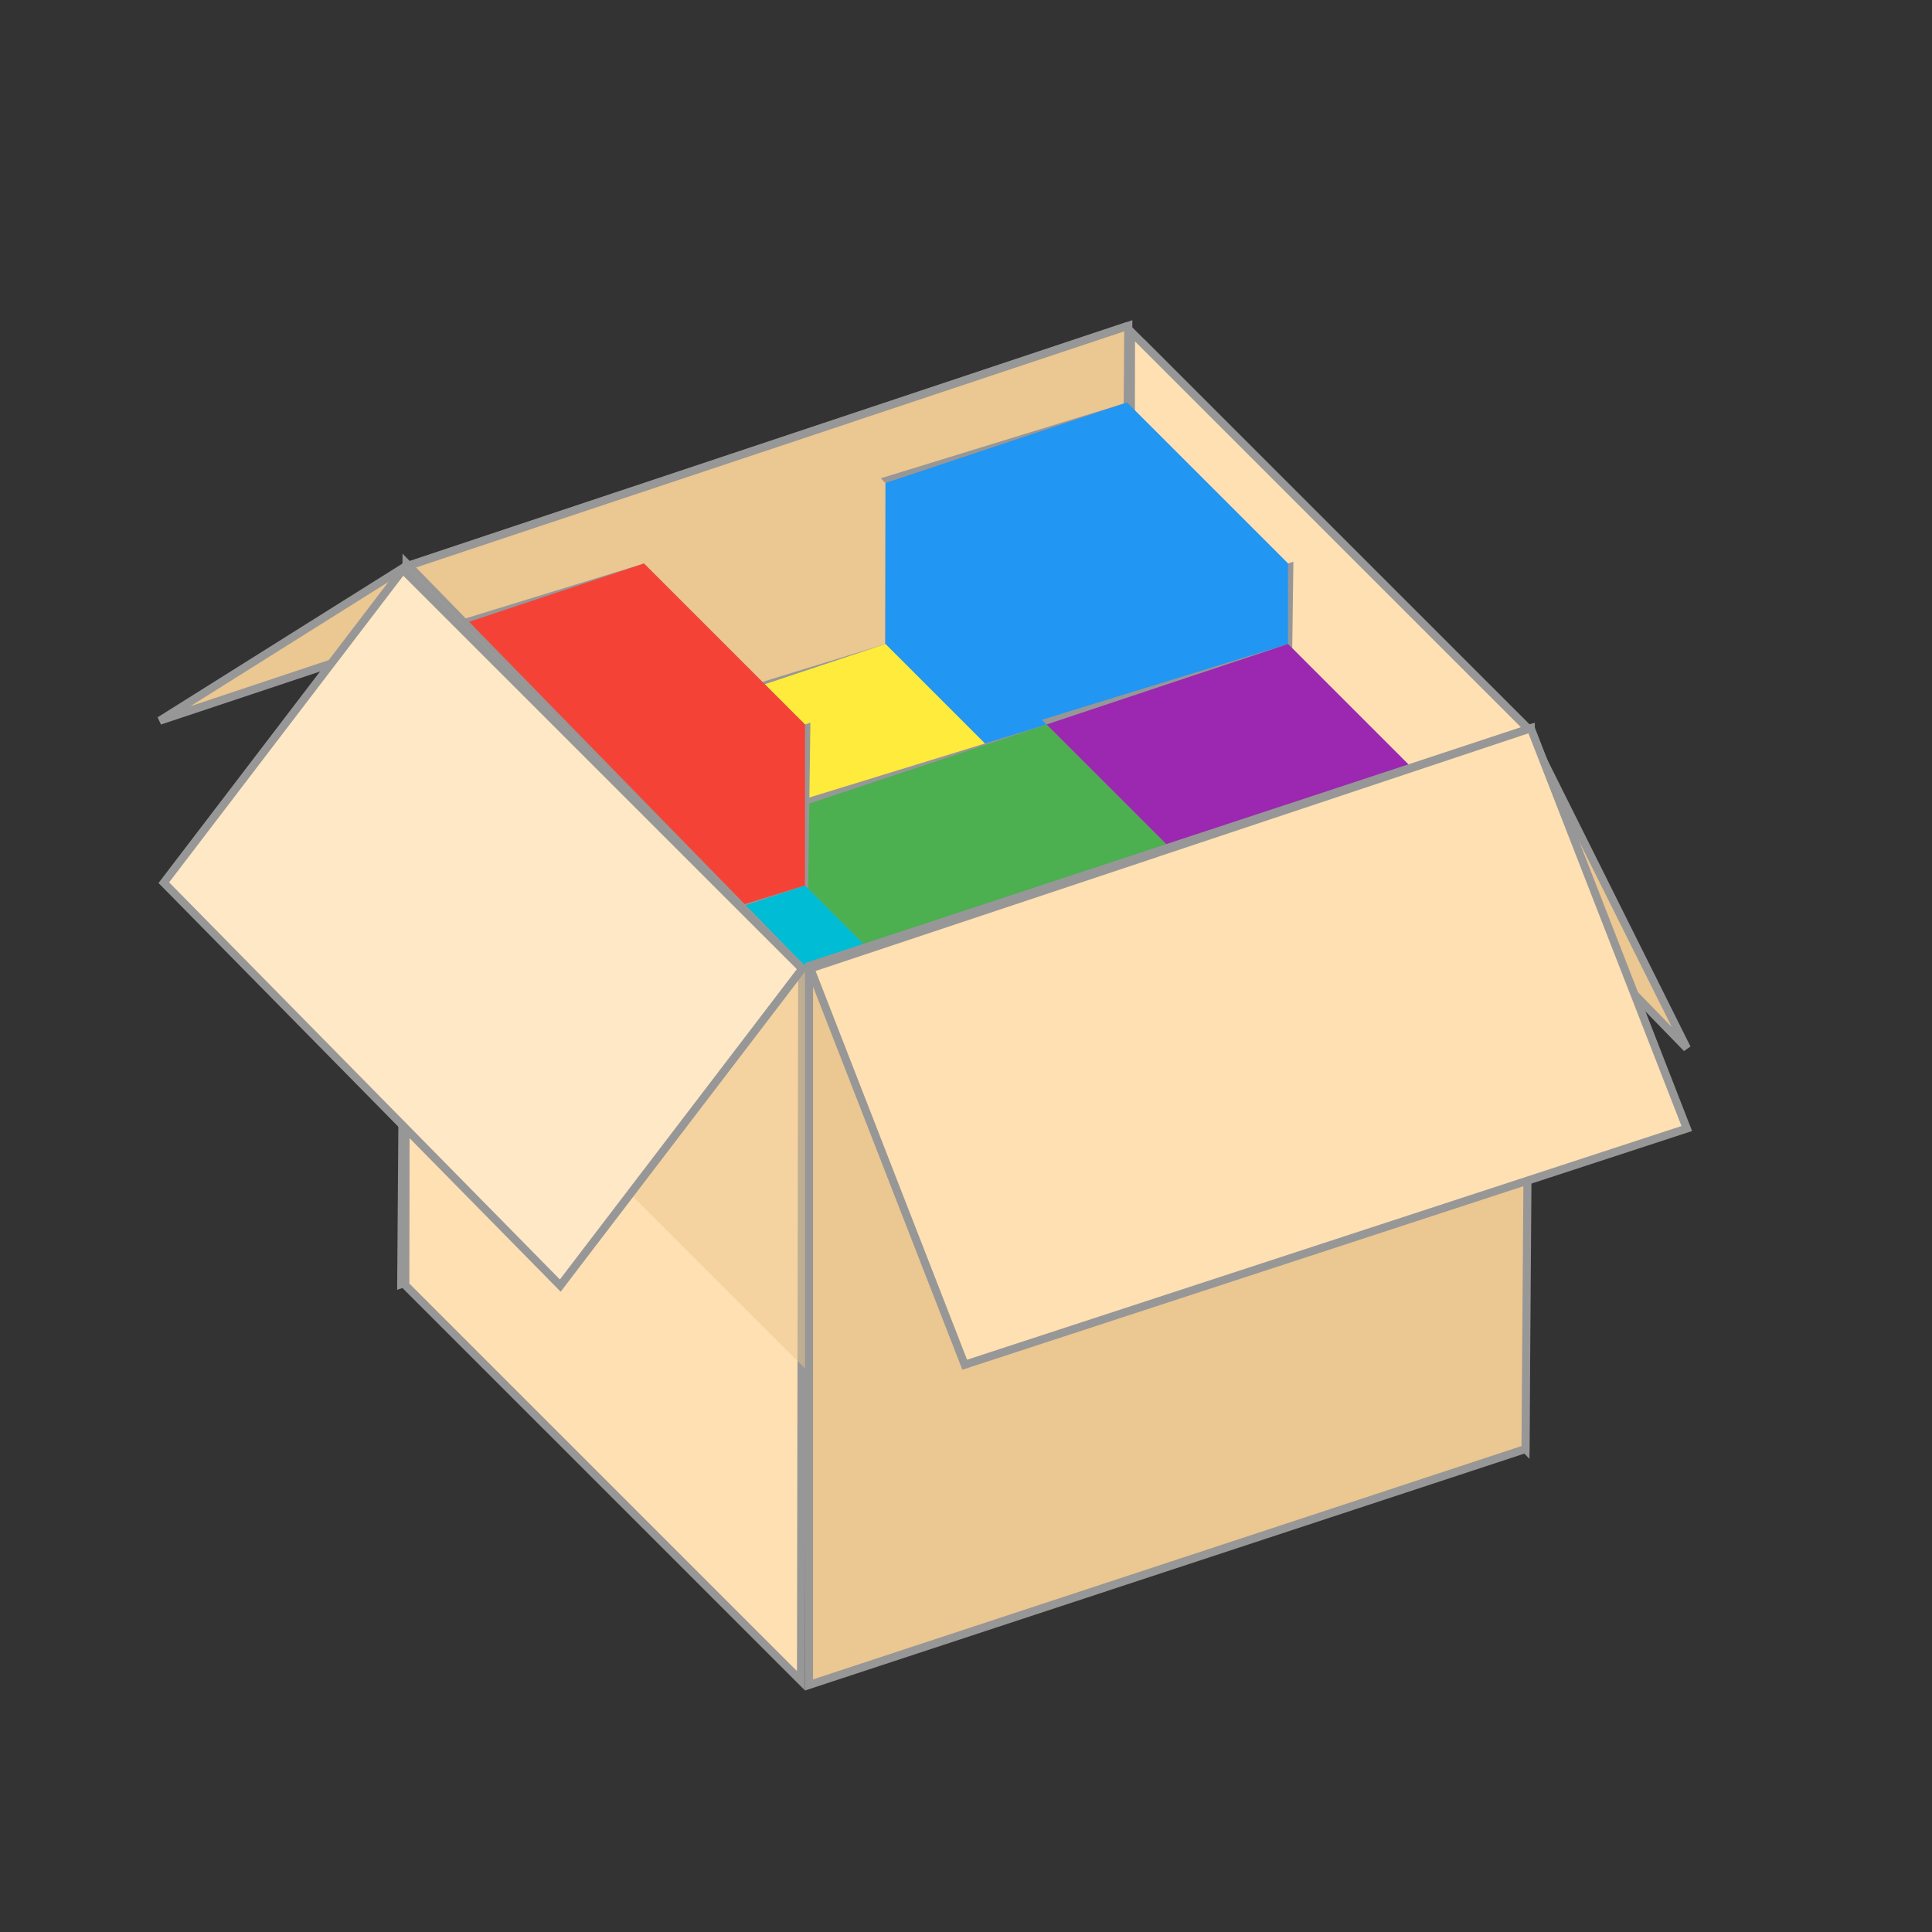 <?xml version="1.0" encoding="UTF-8"?>
<svg width="24px" height="24px" viewBox="0 0 24 24" version="1.1" xmlns="http://www.w3.org/2000/svg" xmlns:xlink="http://www.w3.org/1999/xlink">
    <rect x="0" y="0" width="24" height="24" fill="#333333" stroke="none"/>
    <!-- Generator: Sketch 61.2 (89653) - https://sketch.com -->
    <title>Package Icon</title>
    <desc>Created with Sketch.</desc>
    <g id="Package-Icon" stroke="none" stroke-width="1" fill="none" fill-rule="evenodd">
        <g id="Back" transform="translate(2, 4)" stroke="#979797" stroke-width="0.1">
            <path d="M12.182,0.253 L14.035,3.965 L18.955,9.022 L16.965,5.035 L12.182,0.253 Z" id="Right-Flap" fill="#EBC791"></path>
            <path d="M8.979,1.954 L12.016,0.047 L3.028,3.042 L-0.016,4.953 L8.979,1.954 Z" id="Back-Flap" fill="#EBC791"></path>
            <path d="M12.05,0.121 L12.035,8.965 L16.95,14 L16.965,5.035 L12.05,0.121 Z" id="Right-Side" fill="#FFE0B2"></path>
            <path d="M3.05,3.036 L2.984,11.953 L11.95,9 L12.016,0.047 L3.05,3.036 Z" id="Back-Side" fill="#EBC791"></path>
        </g>
        <g id="Inner-Box-/-Blue" transform="translate(11, 5)">
            <g id="Inner-Box" stroke="#979797" stroke-width="0.1">
                <path d="M2.986,0.057 L0.035,0.965 L1.984,2.953 L4.965,2.035 L2.986,0.057 Z" id="Path-8" fill="#FFE0B2"></path>
                <path d="M0.05,1.12 L0.035,5.965 L1.95,8 L1.965,3.035 L0.05,1.12 Z" id="Path-9" fill="#D5AD70"></path>
                <path d="M2.05,3.036 L1.984,7.953 L4.95,7 L5.016,2.047 L2.05,3.036 Z" id="Path-10" fill="#EBC791"></path>
            </g>
            <polygon id="Color" fill="#2196F3" style="mix-blend-mode: color;" points="0 1 3 0 5 2 5 7 2 8 0 6"></polygon>
        </g>
        <g id="Inner-Box-/-Yellow" transform="translate(8, 8)">
            <g id="Inner-Box" stroke="#979797" stroke-width="0.1">
                <path d="M2.986,0.057 L0.035,0.965 L1.984,2.953 L4.965,2.035 L2.986,0.057 Z" id="Path-8" fill="#FFE0B2"></path>
                <path d="M0.05,1.12 L0.035,5.965 L1.95,8 L1.965,3.035 L0.05,1.12 Z" id="Path-9" fill="#D5AD70"></path>
                <path d="M2.05,3.036 L1.984,7.953 L4.95,7 L5.016,2.047 L2.05,3.036 Z" id="Path-10" fill="#EBC791"></path>
            </g>
            <polygon id="Color" fill="#FFEB3B" style="mix-blend-mode: color;" points="0 1 3 0 5 2 5 7 2 8 0 6"></polygon>
        </g>
        <g id="Inner-Box-/-Magenta" transform="translate(13, 8)">
            <g id="Inner-Box" stroke="#979797" stroke-width="0.1">
                <path d="M2.986,0.057 L0.035,0.965 L1.984,2.953 L4.965,2.035 L2.986,0.057 Z" id="Path-8" fill="#FFE0B2"></path>
                <path d="M0.05,1.12 L0.035,5.965 L1.95,8 L1.965,3.035 L0.05,1.12 Z" id="Path-9" fill="#D5AD70"></path>
                <path d="M2.05,3.036 L1.984,7.953 L4.95,7 L5.016,2.047 L2.05,3.036 Z" id="Path-10" fill="#EBC791"></path>
            </g>
            <polygon id="Color" fill="#9C27B0" style="mix-blend-mode: color;" points="0 1 3 0 5 2 5 7 2 8 0 6"></polygon>
        </g>
        <g id="Inner-Box-/-Green" transform="translate(10, 9)">
            <g id="Inner-Box" stroke="#979797" stroke-width="0.1">
                <path d="M2.986,0.057 L0.035,0.965 L1.984,2.953 L4.965,2.035 L2.986,0.057 Z" id="Path-8" fill="#FFE0B2"></path>
                <path d="M0.05,1.12 L0.035,5.965 L1.95,8 L1.965,3.035 L0.05,1.12 Z" id="Path-9" fill="#D5AD70"></path>
                <path d="M2.05,3.036 L1.984,7.953 L4.95,7 L5.016,2.047 L2.05,3.036 Z" id="Path-10" fill="#EBC791"></path>
            </g>
            <polygon id="Color" fill="#4CAF50" style="mix-blend-mode: color;" points="0 1 3 0 5 2 5 7 2 8 0 6"></polygon>
        </g>
        <g id="Inner-Box-/-Red" transform="translate(5, 7)">
            <g id="Inner-Box" stroke="#979797" stroke-width="0.1">
                <path d="M2.986,0.057 L0.035,0.965 L1.984,2.953 L4.965,2.035 L2.986,0.057 Z" id="Path-8" fill="#FFE0B2"></path>
                <path d="M0.05,1.12 L0.035,5.965 L1.95,8 L1.965,3.035 L0.05,1.12 Z" id="Path-9" fill="#D5AD70"></path>
                <path d="M2.05,3.036 L1.984,7.953 L4.95,7 L5.016,2.047 L2.05,3.036 Z" id="Path-10" fill="#EBC791"></path>
            </g>
            <polygon id="Color" fill="#F44336" style="mix-blend-mode: color;" points="0 1 3 0 5 2 5 7 2 8 0 6"></polygon>
        </g>
        <g id="Inner-Box-/-Cyan" transform="translate(7, 11)">
            <g id="Inner-Box" stroke="#979797" stroke-width="0.1">
                <path d="M2.986,0.057 L0.035,0.965 L1.984,2.953 L4.965,2.035 L2.986,0.057 Z" id="Path-8" fill="#FFE0B2"></path>
                <path d="M0.05,1.12 L0.035,5.965 L1.95,8 L1.965,3.035 L0.05,1.12 Z" id="Path-9" fill="#D5AD70"></path>
                <path d="M2.05,3.036 L1.984,7.953 L4.95,7 L5.016,2.047 L2.05,3.036 Z" id="Path-10" fill="#EBC791"></path>
            </g>
            <polygon id="Color" fill="#00BCD4" style="mix-blend-mode: color;" points="0 1 3 0 5 2 5 7 2 8 0 6"></polygon>
        </g>
        <g id="Front" transform="translate(2, 7)">
            <path d="M8.05,13.931 L16.95,11 L17.016,2.047 L8.05,5 L8.05,13.931 Z" id="Front-Side" stroke="#979797" stroke-width="0.1" fill="#EBC791"></path>
            <path d="M7.95,13.879 L7.965,5.035 L3.05,0 L3.035,8.965 L7.95,13.879 Z" id="Left-Side" stroke="#979797" stroke-width="0.1" fill="#FFE0B2"></path>
            <polygon id="Left-Shadow" fill="#EBC791" opacity="0.5" style="mix-blend-mode: multiply;" points="8 5 8 10 4 6 3 0"></polygon>
            <path d="M8.066,5.031 L9.984,9.953 L18.954,7.019 L17.016,2.047 L8.066,5.031 Z" id="Front-Flap" stroke="#979797" stroke-width="0.1" fill="#FFE0B2"></path>
            <path d="M3.005,0.076 L0.035,3.965 L4.96,8.97 L7.965,5.035 L3.005,0.076 Z" id="Left-Flap" stroke="#979797" stroke-width="0.1" fill="#FFE8C5"></path>
        </g>
    </g>
</svg>